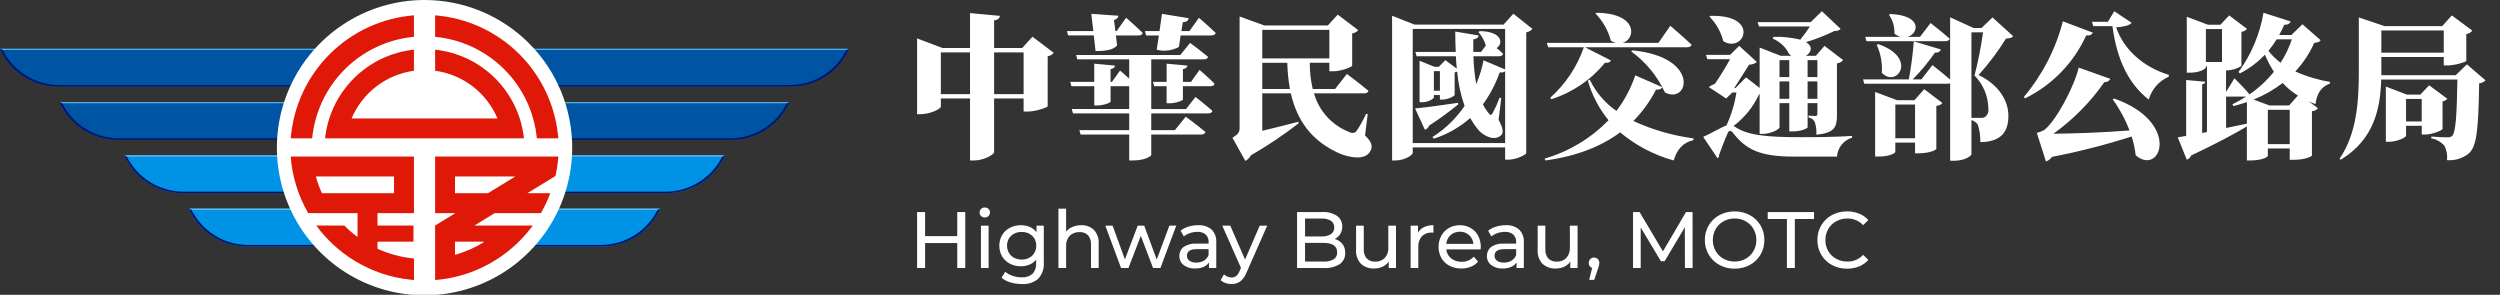 <svg width="441" height="52" viewBox="0 0 441 52" fill="none" xmlns="http://www.w3.org/2000/svg">
<rect x="0" y="0" width="441" height="52" fill="#333333" stroke="none"/>
<g clip-path="url(#clip0_1_458)">
<path d="M91.382 36.8H116.473C115.599 38.782 114.167 40.467 112.353 41.651C110.538 42.834 108.418 43.464 106.252 43.464H91.382V36.8Z" fill="#0092E5"/>
<path d="M116.095 36.8H116.472C115.598 38.782 114.166 40.467 112.352 41.651C110.537 42.834 108.417 43.464 106.251 43.464H91.382V43.207H105.997C108.115 43.207 110.189 42.605 111.978 41.471C113.766 40.336 115.195 38.716 116.097 36.8" fill="#00176F"/>
<path d="M91.382 36.8H116.473C116.308 36.861 116.148 36.933 115.992 37.014H91.382V36.8Z" fill="#79C3EE"/>
<path d="M149.776 8.6C148.902 10.582 147.471 12.267 145.657 13.45C143.842 14.633 141.723 15.262 139.557 15.262H91.383V8.6H149.776Z" fill="#0054A4"/>
<path d="M149.776 8.6C148.902 10.582 147.471 12.267 145.657 13.45C143.842 14.633 141.723 15.262 139.557 15.262H91.383V15.004H139.3C141.417 15.005 143.491 14.404 145.279 13.27C147.068 12.137 148.497 10.519 149.4 8.604L149.776 8.6Z" fill="#00176F"/>
<path d="M149.776 8.6C149.62 8.68 149.46 8.751 149.296 8.811H91.383V8.6H149.776Z" fill="#53B7EB"/>
<path d="M139.27 17.999C138.398 19.981 136.967 21.667 135.153 22.85C133.339 24.033 131.22 24.663 129.054 24.662H91.382V17.999H139.27Z" fill="#0054A4"/>
<path d="M139.27 17.999C138.398 19.981 136.967 21.667 135.153 22.85C133.339 24.033 131.22 24.663 129.054 24.662H91.382V24.406H128.797C130.915 24.406 132.989 23.804 134.777 22.669C136.566 21.535 137.995 19.915 138.897 17.999H139.27Z" fill="#00176F"/>
<path d="M139.27 17.999C139.116 18.081 138.955 18.153 138.791 18.213H91.382V17.999H139.27Z" fill="#53B7EB"/>
<path d="M127.886 27.399C127.012 29.381 125.581 31.067 123.767 32.25C121.952 33.433 119.832 34.063 117.666 34.063H91.382V27.399H127.886Z" fill="#0092E5"/>
<path d="M127.886 27.399C127.012 29.381 125.581 31.067 123.767 32.25C121.952 33.433 119.832 34.063 117.666 34.063H91.382V33.807H117.409C119.527 33.807 121.601 33.205 123.39 32.07C125.178 30.935 126.607 29.315 127.509 27.399H127.886Z" fill="#00176F"/>
<path d="M127.886 27.399C127.73 27.483 127.569 27.555 127.403 27.615H91.382V27.399H127.886Z" fill="#79C3EE"/>
<path d="M58.394 36.8H33.305C34.179 38.782 35.61 40.467 37.425 41.65C39.239 42.833 41.358 43.463 43.524 43.464H58.395L58.394 36.8Z" fill="#0092E5"/>
<path d="M33.682 36.8H33.304C34.178 38.782 35.609 40.467 37.424 41.65C39.238 42.833 41.357 43.463 43.523 43.464H58.394V43.207H43.778C41.66 43.208 39.586 42.606 37.797 41.471C36.008 40.337 34.58 38.717 33.678 36.8" fill="#00176F"/>
<path d="M58.394 36.8H33.305C33.469 36.862 33.629 36.933 33.785 37.014H58.395L58.394 36.8Z" fill="#79C3EE"/>
<path d="M0 8.6C0.874 10.582 2.306 12.267 4.12 13.45C5.935 14.632 8.054 15.262 10.22 15.262H58.394V8.6H0Z" fill="#0054A4"/>
<path d="M0 8.6C0.874 10.582 2.306 12.267 4.12 13.45C5.935 14.632 8.054 15.262 10.22 15.262H58.394V15.004H10.478C8.361 15.005 6.287 14.403 4.499 13.27C2.711 12.137 1.281 10.519 0.378 8.604L0 8.6Z" fill="#00176F"/>
<path d="M0 8.6C0.156 8.679 0.317 8.75 0.481 8.811H58.394V8.6H0Z" fill="#53B7EB"/>
<path d="M10.504 17.999C11.377 19.981 12.807 21.666 14.621 22.85C16.435 24.033 18.554 24.662 20.72 24.662H58.395V17.999H10.504Z" fill="#0054A4"/>
<path d="M10.504 17.999C11.377 19.981 12.807 21.666 14.621 22.85C16.435 24.033 18.554 24.662 20.72 24.662H58.395V24.406H20.977C18.859 24.406 16.785 23.804 14.996 22.669C13.208 21.535 11.779 19.915 10.877 17.999H10.504Z" fill="#00176F"/>
<path d="M10.504 17.999C10.659 18.081 10.82 18.152 10.984 18.213H58.394V17.999H10.504Z" fill="#53B7EB"/>
<path d="M21.891 27.399C22.765 29.381 24.196 31.066 26.011 32.249C27.825 33.432 29.944 34.062 32.11 34.063H58.391V27.399H21.891Z" fill="#0092E5"/>
<path d="M21.891 27.399C22.765 29.381 24.196 31.066 26.011 32.249C27.825 33.432 29.944 34.062 32.11 34.063H58.391V33.807H32.368C30.25 33.807 28.176 33.204 26.387 32.07C24.599 30.935 23.17 29.315 22.268 27.399H21.891Z" fill="#00176F"/>
<path d="M21.891 27.399C22.046 27.483 22.207 27.555 22.372 27.615H58.391V27.399H21.891Z" fill="#79C3EE"/>
<path d="M100.936 26.048C100.936 31.2 99.408 36.236 96.546 40.519C93.683 44.802 89.615 48.14 84.856 50.112C80.096 52.083 74.859 52.599 69.806 51.593C64.754 50.588 60.113 48.107 56.47 44.464C52.828 40.821 50.347 36.18 49.342 31.128C48.337 26.075 48.853 20.838 50.825 16.078C52.797 11.319 56.135 7.251 60.419 4.389C64.702 1.527 69.738 -0 74.89 1.92059e-08C78.311 -0 81.698 0.674 84.858 1.983C88.018 3.292 90.89 5.21 93.308 7.629C95.727 10.048 97.645 12.919 98.954 16.08C100.263 19.24 100.936 22.627 100.936 26.048Z" fill="white"/>
<path d="M94.701 24.406H98.49C98.036 18.796 95.6 13.531 91.617 9.555C87.634 5.579 82.365 3.151 76.755 2.706V6.494C81.362 6.929 85.674 8.955 88.949 12.224C92.225 15.493 94.259 19.802 94.702 24.408M87.755 20.895H62.02C62.965 18.658 64.476 16.705 66.405 15.23C68.334 13.755 70.614 12.808 73.02 12.482V8.761C69.014 9.188 65.274 10.972 62.422 13.818C59.57 16.664 57.777 20.4 57.342 24.405H92.43C91.995 20.4 90.203 16.664 87.351 13.818C84.499 10.973 80.76 9.188 76.754 8.761V12.479C79.16 12.805 81.441 13.752 83.37 15.227C85.298 16.702 86.81 18.655 87.754 20.892M98.496 27.613H76.754V37.595H80.327L76.753 39.78V49.389C76.853 49.382 76.953 49.374 77.053 49.363H77.109L77.391 49.336C77.413 49.336 77.431 49.329 77.452 49.327C77.544 49.319 77.637 49.307 77.731 49.294H77.743L78.03 49.257L78.096 49.247C78.188 49.237 78.277 49.224 78.369 49.209L78.441 49.2C78.521 49.187 78.605 49.175 78.686 49.159C78.707 49.158 78.727 49.155 78.747 49.15L78.993 49.109L79.078 49.094L79.33 49.048C79.36 49.048 79.392 49.034 79.422 49.031C79.49 49.016 79.556 49.003 79.622 48.99C79.661 48.981 79.7 48.975 79.739 48.965C79.805 48.952 79.87 48.936 79.939 48.924C79.974 48.914 80.01 48.906 80.046 48.9C80.122 48.88 80.198 48.865 80.272 48.849C80.313 48.837 80.349 48.829 80.391 48.819C80.433 48.809 80.491 48.796 80.544 48.781C80.597 48.766 80.662 48.752 80.72 48.739C80.778 48.726 80.82 48.713 80.87 48.7C80.92 48.687 80.957 48.678 80.999 48.665C81.07 48.646 81.137 48.63 81.199 48.612L81.339 48.573C81.377 48.561 81.416 48.55 81.456 48.539L81.676 48.474C81.712 48.461 81.749 48.452 81.786 48.44L81.934 48.396L82.059 48.355C82.131 48.333 82.199 48.309 82.27 48.287C82.303 48.277 82.333 48.264 82.37 48.255C82.448 48.228 82.528 48.202 82.607 48.173C82.638 48.161 82.667 48.151 82.699 48.142L82.849 48.09H82.855C87.311 46.493 91.188 43.6 93.987 39.783H83.682L87.256 37.598H95.413C96.06 36.474 96.615 35.298 97.07 34.083H93.013L97.979 31.049C98.235 29.919 98.408 28.771 98.496 27.616M85.307 42.629V42.747C83.892 43.616 82.374 44.306 80.788 44.799L80.62 44.851C80.593 44.857 80.569 44.866 80.542 44.873C80.49 44.888 80.435 44.904 80.386 44.92C80.359 44.928 80.332 44.936 80.306 44.941C80.293 44.947 80.278 44.951 80.264 44.954V42.629H85.307ZM86.074 34.082H80.264V31.129H90.908L86.074 34.082ZM73.02 27.614H51.281C51.548 31.13 52.601 34.542 54.364 37.596H63.07V41.805C62.239 41.191 61.457 40.515 60.73 39.781H55.787C57.606 42.269 59.895 44.375 62.525 45.981L62.559 46.003L62.685 46.081C65.634 47.858 68.937 48.966 72.361 49.33L72.415 49.336L72.527 49.345C72.692 49.362 72.857 49.378 73.027 49.391V45.603C72.969 45.596 72.913 45.59 72.858 45.586C72.83 45.586 72.8 45.579 72.772 45.574C70.633 45.344 68.546 44.77 66.59 43.874V42.629H72.937V39.781H66.59V37.596H73.02V27.614ZM69.507 34.081H56.793C56.353 33.128 55.991 32.141 55.71 31.129H69.51L69.507 34.081ZM73.02 6.492V2.704C67.409 3.148 62.14 5.576 58.157 9.553C54.174 13.529 51.737 18.794 51.284 24.404H55.069C55.514 19.798 57.549 15.49 60.825 12.221C64.1 8.952 68.413 6.927 73.02 6.492Z" fill="#DF1808"/>
<path d="M170.27 37.403V47.28H168.859V42.881H163.187V47.28H161.776V37.403H163.187V41.65H168.859V37.403H170.27ZM173.036 39.802H174.391V47.28H173.036V39.802ZM173.713 38.362C173.592 38.366 173.472 38.346 173.359 38.302C173.247 38.258 173.144 38.193 173.057 38.108C172.972 38.029 172.906 37.933 172.861 37.826C172.816 37.719 172.794 37.604 172.796 37.488C172.794 37.371 172.817 37.255 172.861 37.147C172.906 37.038 172.973 36.941 173.057 36.859C173.143 36.773 173.245 36.706 173.358 36.661C173.471 36.616 173.592 36.595 173.713 36.599C173.834 36.595 173.954 36.615 174.066 36.658C174.179 36.7 174.282 36.765 174.369 36.848C174.454 36.926 174.521 37.021 174.566 37.127C174.611 37.233 174.633 37.347 174.631 37.462C174.633 37.581 174.611 37.7 174.566 37.81C174.521 37.92 174.454 38.02 174.369 38.103C174.283 38.189 174.181 38.256 174.068 38.301C173.955 38.345 173.835 38.366 173.713 38.362ZM184.127 39.802V46.264C184.17 46.788 184.107 47.316 183.939 47.815C183.772 48.313 183.504 48.773 183.153 49.164C182.345 49.845 181.302 50.182 180.248 50.102C179.565 50.106 178.885 50.008 178.23 49.813C177.658 49.657 177.128 49.375 176.678 48.988L177.326 47.944C177.706 48.263 178.144 48.505 178.617 48.657C179.128 48.831 179.665 48.919 180.205 48.919C180.908 48.977 181.606 48.754 182.145 48.298C182.371 48.041 182.543 47.741 182.651 47.416C182.759 47.091 182.8 46.748 182.773 46.407V45.814C182.458 46.196 182.053 46.494 181.594 46.682C181.113 46.877 180.598 46.976 180.078 46.971C179.404 46.98 178.738 46.822 178.14 46.511C177.575 46.218 177.103 45.773 176.778 45.227C176.443 44.656 176.272 44.004 176.284 43.343C176.272 42.681 176.443 42.029 176.778 41.459C177.102 40.913 177.575 40.471 178.14 40.183C178.739 39.876 179.404 39.719 180.077 39.727C180.618 39.722 181.155 39.827 181.654 40.038C182.125 40.234 182.536 40.55 182.846 40.955V39.802H184.127ZM180.232 45.786C180.691 45.793 181.144 45.687 181.551 45.476C181.931 45.277 182.247 44.976 182.464 44.608C182.688 44.225 182.803 43.788 182.796 43.345C182.809 43.018 182.751 42.691 182.627 42.388C182.503 42.085 182.315 41.812 182.077 41.588C181.572 41.132 180.908 40.891 180.228 40.917C179.544 40.889 178.875 41.13 178.366 41.588C178.127 41.812 177.939 42.085 177.815 42.388C177.691 42.691 177.633 43.018 177.646 43.345C177.639 43.788 177.754 44.225 177.978 44.608C178.195 44.976 178.512 45.277 178.891 45.476C179.305 45.689 179.766 45.796 180.232 45.786ZM190.702 39.727C191.116 39.706 191.529 39.768 191.919 39.91C192.308 40.052 192.664 40.27 192.967 40.553C193.264 40.878 193.491 41.261 193.636 41.677C193.78 42.093 193.838 42.534 193.806 42.973V47.28H192.452V43.13C192.496 42.538 192.309 41.951 191.93 41.493C191.733 41.302 191.498 41.155 191.241 41.06C190.984 40.965 190.709 40.925 190.436 40.943C190.118 40.926 189.8 40.974 189.502 41.084C189.203 41.195 188.93 41.365 188.7 41.585C188.477 41.834 188.306 42.125 188.197 42.441C188.088 42.758 188.043 43.093 188.065 43.426V47.28H186.709V36.81H188.064V40.86C188.357 40.495 188.738 40.209 189.171 40.03C189.655 39.825 190.176 39.721 190.702 39.727ZM207.493 39.798L204.7 47.28H203.401L201.243 41.608L199.056 47.28H197.757L194.978 39.802H196.262L198.435 45.756L200.692 39.802H201.835L204.051 45.786L206.277 39.802L207.493 39.798ZM211.346 39.727C212.206 39.669 213.056 39.941 213.723 40.489C214.013 40.788 214.237 41.145 214.38 41.536C214.522 41.928 214.58 42.345 214.549 42.761V47.28H213.265V46.292C213.029 46.649 212.693 46.927 212.298 47.09C211.826 47.283 211.319 47.376 210.809 47.363C210.089 47.4 209.378 47.185 208.798 46.757C208.556 46.569 208.361 46.327 208.23 46.05C208.098 45.773 208.034 45.468 208.043 45.162C208.033 44.86 208.094 44.559 208.22 44.284C208.345 44.009 208.533 43.767 208.768 43.576C209.439 43.121 210.245 42.909 211.053 42.977H213.198V42.709C213.214 42.462 213.177 42.214 213.09 41.983C213.002 41.752 212.866 41.542 212.69 41.368C212.269 41.03 211.735 40.864 211.196 40.902C210.754 40.903 210.315 40.977 209.898 41.121C209.508 41.249 209.144 41.448 208.826 41.708L208.261 40.691C208.67 40.367 209.138 40.125 209.638 39.976C210.192 39.808 210.767 39.724 211.346 39.727ZM211.035 46.317C211.505 46.329 211.97 46.209 212.376 45.971C212.749 45.744 213.037 45.399 213.194 44.991V43.95H211.106C209.958 43.95 209.384 44.336 209.384 45.107C209.378 45.28 209.415 45.452 209.491 45.607C209.567 45.762 209.681 45.896 209.822 45.996C210.181 46.232 210.606 46.346 211.035 46.321V46.317ZM223.537 39.802L219.911 48.027C219.688 48.654 219.3 49.21 218.788 49.636C218.337 49.953 217.795 50.117 217.244 50.102C216.881 50.102 216.521 50.043 216.178 49.925C215.858 49.822 215.566 49.646 215.325 49.411L215.906 48.395C216.082 48.571 216.291 48.709 216.521 48.804C216.751 48.898 216.997 48.946 217.246 48.945C217.543 48.956 217.834 48.864 218.071 48.685C218.341 48.439 218.547 48.132 218.67 47.788L218.91 47.266L215.607 39.802H217.018L219.628 45.786L222.214 39.802H223.537ZM235.446 42.158C235.98 42.292 236.455 42.597 236.801 43.026C237.142 43.482 237.316 44.043 237.294 44.612C237.312 44.997 237.233 45.38 237.063 45.725C236.894 46.071 236.639 46.368 236.324 46.589C235.48 47.102 234.499 47.344 233.513 47.28H228.8V37.403H233.231C234.153 37.346 235.069 37.583 235.849 38.08C236.146 38.292 236.387 38.574 236.548 38.902C236.709 39.229 236.786 39.592 236.772 39.957C236.785 40.429 236.659 40.895 236.412 41.297C236.177 41.669 235.842 41.968 235.446 42.158ZM230.211 38.546V41.707H233.104C233.689 41.742 234.271 41.602 234.775 41.304C234.966 41.175 235.12 40.998 235.223 40.792C235.326 40.586 235.373 40.356 235.361 40.126C235.373 39.896 235.326 39.666 235.223 39.46C235.12 39.254 234.966 39.077 234.775 38.948C234.271 38.65 233.688 38.51 233.104 38.546H230.211ZM233.456 46.137C234.084 46.178 234.71 46.041 235.263 45.742C235.465 45.607 235.628 45.42 235.734 45.202C235.841 44.983 235.887 44.74 235.869 44.497C235.869 43.397 235.065 42.846 233.456 42.846H230.211V46.134L233.456 46.137ZM246.254 39.802V47.28H244.97V46.151C244.695 46.539 244.323 46.848 243.891 47.048C243.434 47.261 242.935 47.369 242.431 47.363C241.567 47.411 240.719 47.114 240.074 46.537C239.77 46.213 239.537 45.829 239.389 45.41C239.241 44.991 239.181 44.546 239.213 44.103V39.802H240.568V43.952C240.525 44.546 240.712 45.135 241.09 45.595C241.286 45.788 241.52 45.938 241.778 46.033C242.035 46.129 242.31 46.17 242.584 46.152C242.896 46.169 243.208 46.119 243.5 46.007C243.791 45.895 244.056 45.724 244.277 45.503C244.718 44.997 244.941 44.338 244.898 43.669V39.802H246.254ZM250.135 41.055C250.369 40.623 250.735 40.277 251.179 40.067C251.705 39.827 252.28 39.711 252.858 39.727V41.039C252.755 41.029 252.651 41.024 252.548 41.025C252.23 41.008 251.912 41.057 251.614 41.17C251.317 41.283 251.046 41.457 250.82 41.681C250.372 42.197 250.147 42.869 250.191 43.551V47.28H248.837V39.802H250.135V41.055ZM261.211 43.581C261.209 43.718 261.2 43.854 261.183 43.99H255.116C255.148 44.299 255.242 44.598 255.391 44.871C255.54 45.144 255.741 45.384 255.984 45.578C256.508 45.988 257.16 46.2 257.825 46.178C258.229 46.194 258.631 46.121 259.004 45.965C259.377 45.809 259.711 45.574 259.983 45.275L260.73 46.15C260.388 46.548 259.955 46.857 259.468 47.053C258.932 47.266 258.359 47.371 257.783 47.363C257.052 47.377 256.33 47.21 255.68 46.876C255.086 46.568 254.593 46.096 254.262 45.515C253.924 44.912 253.752 44.23 253.764 43.539C253.754 42.854 253.922 42.179 254.251 41.578C254.562 41.008 255.026 40.536 255.591 40.216C256.178 39.886 256.842 39.718 257.514 39.727C258.183 39.716 258.842 39.884 259.424 40.214C259.98 40.536 260.435 41.008 260.736 41.576C261.061 42.195 261.224 42.885 261.211 43.583V43.581ZM257.514 40.874C256.915 40.857 256.332 41.07 255.885 41.47C255.444 41.873 255.17 42.427 255.117 43.022H259.914C259.859 42.427 259.585 41.874 259.145 41.47C258.699 41.068 258.114 40.855 257.514 40.874ZM265.6 39.727C266.46 39.669 267.311 39.941 267.977 40.489C268.268 40.788 268.492 41.145 268.634 41.536C268.776 41.928 268.834 42.345 268.803 42.761V47.28H267.519V46.292C267.283 46.649 266.946 46.927 266.552 47.09C266.08 47.283 265.573 47.376 265.064 47.363C264.343 47.401 263.631 47.187 263.051 46.758C262.808 46.571 262.613 46.328 262.482 46.051C262.351 45.774 262.287 45.47 262.295 45.164C262.285 44.862 262.345 44.561 262.47 44.286C262.594 44.011 262.781 43.768 263.015 43.577C263.686 43.121 264.493 42.91 265.301 42.977H267.45V42.709C267.466 42.462 267.429 42.215 267.341 41.984C267.254 41.753 267.118 41.543 266.942 41.369C266.52 41.031 265.987 40.864 265.448 40.903C265.006 40.903 264.567 40.977 264.15 41.122C263.759 41.25 263.396 41.449 263.077 41.708L262.513 40.692C262.924 40.368 263.393 40.127 263.896 39.979C264.448 39.811 265.022 39.726 265.6 39.727ZM265.292 46.321C265.762 46.333 266.227 46.214 266.632 45.975C267.006 45.748 267.294 45.403 267.451 44.995V43.95H265.362C264.215 43.95 263.641 44.336 263.641 45.107C263.635 45.28 263.671 45.452 263.748 45.607C263.824 45.762 263.938 45.896 264.078 45.996C264.437 46.232 264.863 46.346 265.292 46.321ZM278.285 39.802V47.28H277.001V46.151C276.726 46.539 276.354 46.848 275.922 47.048C275.465 47.262 274.966 47.37 274.461 47.365C273.597 47.413 272.749 47.116 272.105 46.539C271.801 46.215 271.568 45.831 271.419 45.412C271.271 44.993 271.212 44.548 271.244 44.105V39.802H272.596V43.952C272.553 44.546 272.74 45.135 273.118 45.595C273.314 45.788 273.548 45.938 273.805 46.033C274.063 46.129 274.338 46.17 274.612 46.152C274.924 46.169 275.236 46.119 275.528 46.007C275.819 45.895 276.084 45.724 276.305 45.503C276.746 44.997 276.969 44.338 276.926 43.669V39.802H278.285ZM281.206 45.432C281.328 45.429 281.45 45.452 281.563 45.499C281.676 45.547 281.778 45.618 281.861 45.707C281.948 45.799 282.015 45.906 282.06 46.024C282.105 46.141 282.126 46.266 282.122 46.392C282.123 46.53 282.106 46.667 282.073 46.801C282.04 46.933 281.976 47.135 281.882 47.408L281.218 49.369H280.329L280.851 47.267C280.677 47.204 280.526 47.088 280.421 46.935C280.311 46.776 280.253 46.586 280.255 46.392C280.251 46.265 280.272 46.138 280.318 46.019C280.364 45.9 280.434 45.792 280.523 45.701C280.613 45.611 280.719 45.541 280.837 45.495C280.954 45.449 281.08 45.427 281.206 45.432ZM297.221 47.28L297.207 40.084L293.638 46.081H292.989L289.42 40.126V47.28H288.065V37.403H289.222L293.342 44.345L297.409 37.403H298.566L298.576 47.28H297.221ZM305.998 47.393C305.059 47.406 304.133 47.181 303.307 46.737C302.524 46.316 301.873 45.689 301.422 44.923C300.962 44.141 300.724 43.249 300.734 42.342C300.722 41.435 300.959 40.542 301.418 39.759C301.869 38.994 302.52 38.367 303.302 37.947C304.13 37.502 305.058 37.277 305.998 37.291C306.932 37.278 307.855 37.504 308.678 37.947C309.458 38.365 310.107 38.99 310.555 39.753C311.012 40.538 311.246 41.433 311.232 42.342C311.246 43.25 311.012 44.145 310.555 44.931C310.107 45.694 309.458 46.319 308.678 46.737C307.855 47.181 306.932 47.406 305.998 47.393ZM305.998 46.137C306.682 46.147 307.356 45.975 307.952 45.639C308.523 45.317 308.996 44.847 309.321 44.277C309.657 43.686 309.829 43.016 309.819 42.337C309.829 41.657 309.657 40.987 309.321 40.396C308.996 39.829 308.524 39.36 307.955 39.04C307.358 38.704 306.684 38.533 306 38.542C305.312 38.534 304.634 38.706 304.032 39.04C303.453 39.357 302.972 39.828 302.643 40.401C302.306 40.992 302.135 41.662 302.145 42.342C302.135 43.021 302.306 43.691 302.643 44.282C302.97 44.854 303.448 45.326 304.025 45.644C304.629 45.977 305.308 46.147 305.998 46.137ZM315.211 38.631H311.824V37.403H319.994V38.631H316.608V47.28H315.211V38.631ZM325.808 47.393C324.876 47.407 323.955 47.18 323.135 46.737C322.358 46.317 321.711 45.692 321.265 44.93C320.808 44.145 320.574 43.249 320.588 42.341C320.574 41.432 320.808 40.537 321.265 39.752C321.713 38.989 322.362 38.364 323.142 37.946C323.965 37.503 324.888 37.277 325.823 37.29C326.546 37.281 327.265 37.413 327.939 37.678C328.567 37.928 329.127 38.322 329.576 38.827L328.659 39.716C328.304 39.336 327.873 39.035 327.394 38.833C326.915 38.631 326.399 38.533 325.879 38.545C325.183 38.536 324.497 38.708 323.887 39.043C323.307 39.36 322.826 39.832 322.497 40.405C322.161 40.996 321.989 41.666 321.999 42.346C321.989 43.026 322.161 43.696 322.497 44.286C322.828 44.859 323.31 45.328 323.891 45.643C324.501 45.979 325.187 46.15 325.883 46.141C326.404 46.151 326.921 46.051 327.4 45.847C327.879 45.642 328.309 45.339 328.663 44.956L329.58 45.845C329.129 46.353 328.566 46.749 327.937 47.002C327.26 47.271 326.537 47.403 325.808 47.393Z" fill="white"/>
<path d="M175.362 16.606V9.238H180.566V16.606H175.362ZM165.967 16.606V9.238H171.113V16.606H165.967ZM182.127 6.471L180.319 8.471H175.362V3.595C176.129 3.486 176.32 3.18 176.375 2.801L171.116 2.308V8.471H166.268L161.776 6.775V20.139H162.379C164.105 20.139 165.968 19.207 165.968 18.796V17.372H171.114V28.302H171.908C173.524 28.302 175.359 27.261 175.359 26.85V17.373H180.563V19.674H181.304C182.673 19.674 184.782 18.962 184.81 18.742V9.923C185.229 9.863 185.61 9.648 185.878 9.32L182.127 6.471ZM193.249 8.991C195.057 9.046 196.509 8.742 197.057 8.005L196.838 6.252H200.837C201.22 6.252 201.521 6.115 201.576 5.814C200.508 4.746 198.645 3.13 198.645 3.13L196.975 5.485H196.755L196.506 3.541C197.054 3.375 197.273 3.075 197.273 2.774L192.507 2.442L192.864 5.482H188.207L188.426 6.249H192.946L193.249 8.991ZM209.217 19.235H203.081V10.47H212.339C212.723 10.47 213.024 10.334 213.106 10.032C211.901 9.019 209.929 7.567 209.929 7.567L208.203 9.704H189.824L190.043 10.47H199.192V13.867C198.397 13.127 197.576 12.443 197.576 12.443L196.151 14.442H195.902V12.196C196.477 12.086 196.642 11.864 196.697 11.566L193.026 11.234V14.439H188.783L189.002 15.206H193.029V18.602H193.549C194.617 18.602 195.905 18.137 195.905 17.917V15.206H199.192V19.232H189.057L189.276 19.999H199.192V22.961H190.399L190.618 23.727H199.192V28.302H199.904C201.931 28.302 203.081 27.562 203.081 27.343V23.727H211.849C212.259 23.727 212.561 23.591 212.643 23.289C211.328 22.166 209.164 20.578 209.164 20.578L207.244 22.961H203.081V20.002H213.106C213.521 20.002 213.791 19.866 213.873 19.564C212.75 18.551 210.885 17.099 210.885 17.099L209.217 19.235ZM210.093 14.442H208.669V12.196C209.244 12.086 209.408 11.864 209.463 11.566L205.793 11.234V14.439H203.382L203.601 15.206H205.789V18.219H206.31C207.378 18.219 208.665 17.753 208.665 17.561V15.206H213.541C213.897 15.206 214.198 15.069 214.253 14.768C213.294 13.781 211.597 12.33 211.597 12.33L210.093 14.442ZM209.819 5.485H208.395L208.644 3.924C209.411 3.869 209.63 3.568 209.685 3.212L204.973 2.445L204.535 5.485H201.962L202.181 6.252H204.427L204.044 8.772C205.364 9.115 206.766 8.938 207.961 8.279L208.262 6.252H213.685C214.069 6.252 214.37 6.115 214.452 5.814C213.357 4.746 211.494 3.13 211.494 3.13L209.819 5.485ZM222.665 15.702V11.073H227.075C227.116 12.625 227.272 14.173 227.541 15.702H222.665ZM222.665 5.266H234.498V10.306H222.665V5.266ZM241.264 20.139L240.99 20.055C240.515 21.103 239.957 22.111 239.322 23.07C239.194 23.253 239.003 23.383 238.786 23.433C238.568 23.484 238.34 23.452 238.144 23.344C236.619 22.778 235.249 21.861 234.145 20.666C233.041 19.472 232.234 18.034 231.79 16.469H240.606C241.017 16.469 241.318 16.332 241.4 16.031C239.976 14.826 237.593 13.043 237.593 13.043L235.512 15.699H231.567C231.208 14.182 231.033 12.628 231.047 11.07H234.498V12.576H235.21C236.552 12.576 238.497 11.809 238.524 11.59V5.893C238.94 5.841 239.321 5.636 239.593 5.318L235.977 2.579L234.224 4.496H223.049L218.666 2.907V22.496C218.666 23.29 218.5 23.619 217.406 24.304L219.68 28.385C220.098 28.16 220.441 27.817 220.666 27.399C223.593 25.709 226.402 23.823 229.075 21.755L229.02 21.481C226.801 22.056 224.583 22.631 222.665 23.069V16.468H227.702C228.746 21.016 231.184 24.878 236.47 27.151C238.305 27.836 240.771 28.274 241.699 26.713C242.247 25.782 241.918 24.988 240.795 23.891L241.264 20.139ZM257.205 18.139C254.11 18.605 250.96 19.015 249.618 19.125L251.343 22.878C251.516 22.831 251.675 22.741 251.804 22.616C251.934 22.492 252.029 22.337 252.083 22.165C253.865 21.01 255.583 19.757 257.229 18.413L257.205 18.139ZM254 16.003H252.934V12.552H254.003L254 16.003ZM249.207 25.234V5.102H265.504V12.253L261.697 10.637C261.412 12.084 260.981 13.497 260.41 14.855C260.114 13.228 259.949 11.579 259.917 9.925H264.409C264.792 9.925 265.066 9.788 265.148 9.487C264.783 9.129 264.399 8.791 263.998 8.473C265.176 7.761 265.121 5.568 261.04 5.485L260.791 5.651C261.394 6.343 261.842 7.155 262.105 8.034L261.256 9.157H259.887V6.939C260.517 6.884 260.791 6.583 260.845 6.254L256.709 5.569C256.709 6.802 256.737 7.976 256.792 9.157H249.671L249.89 9.924H256.82C256.847 10.664 256.903 11.403 256.986 12.116L254.959 10.609L253.808 11.787H253.042L250.412 10.719V18.03H250.768C251.56 18.056 252.333 17.783 252.932 17.263V16.77H254V17.566H254.438C255.342 17.566 256.602 16.963 256.602 16.744V12.772C256.753 12.743 256.9 12.697 257.041 12.635C257.223 14.7 257.665 16.734 258.355 18.689C256.864 20.887 254.934 22.752 252.685 24.167L252.934 24.468C255.294 23.697 257.474 22.458 259.344 20.825C259.78 21.59 260.284 22.314 260.85 22.989C261.699 23.948 263.644 24.988 264.822 23.838C265.26 23.372 265.123 22.578 264.356 21.126L264.822 17.292L264.548 17.209C264.189 18.157 263.767 19.08 263.286 19.973C263.066 20.356 262.93 20.383 262.656 20.027C262.231 19.537 261.872 18.994 261.587 18.411C262.844 16.684 263.84 14.783 264.546 12.767C264.71 12.802 264.88 12.803 265.045 12.77C265.21 12.737 265.366 12.671 265.504 12.575V25.234H249.207ZM266.956 2.418L265.23 4.335H249.508L245.564 2.774V28.302H246.166C247.728 28.302 249.207 27.398 249.207 26.932V26.001H265.504V28.165H266.079C267.476 28.165 269.175 27.288 269.229 27.014V5.705C269.651 5.629 270.036 5.417 270.325 5.102L266.956 2.418ZM273.091 8.334H279.391C278.209 11.756 276.172 14.819 273.475 17.233L273.641 17.507C277.359 16.33 280.653 14.093 283.118 11.071C283.775 11.125 284.049 10.934 284.159 10.66L279.585 8.332H297.606C298.017 8.332 298.318 8.195 298.4 7.893C297.031 6.579 294.648 4.552 294.648 4.552L292.539 7.565H286.239C288.595 6.88 288.951 2.335 281.637 2.252L281.446 2.389C282.748 3.726 283.682 5.378 284.157 7.183C284.43 7.351 284.725 7.48 285.034 7.566H272.872L273.091 8.334ZM287.745 9.074C290.315 10.934 292.362 13.424 293.689 16.305C297.907 18.523 300.016 10.032 287.937 8.882L287.745 9.074ZM288.458 13.292C287.699 15.549 286.578 17.667 285.139 19.564C283.108 18.168 281.482 16.259 280.428 14.031L280.096 14.25C280.832 16.79 282.071 19.156 283.739 21.208C280.637 24.402 276.758 26.734 272.481 27.973L272.618 28.305C278.262 27.538 282.561 25.758 285.793 23.347C288.552 25.657 291.775 27.348 295.243 28.305C295.791 26.388 296.914 25.1 298.694 24.744L298.749 24.412C295.073 23.929 291.491 22.894 288.125 21.341C289.737 19.716 291.086 17.849 292.124 15.808C292.781 15.863 293.082 15.671 293.219 15.37L288.458 13.292ZM301.55 2.938C302.736 4.136 303.578 5.631 303.988 7.266C307.686 9.512 310.562 2.527 301.715 2.801L301.55 2.938ZM315.629 10.607V13.595H313.903V10.607H315.629ZM320.587 10.607V13.595H318.861V10.607H320.587ZM318.861 17.428V14.357H320.587V17.428H318.861ZM313.903 17.428V14.357H315.629V17.428H313.903ZM305.796 22.221C307.747 20.756 309.301 18.826 310.315 16.606H310.398V23.618H310.919C312.425 23.618 313.907 22.796 313.907 22.44V18.195H315.632V23.18H316.208C317.878 23.18 318.837 22.605 318.864 22.468V18.195H320.589V20.03C320.589 20.304 320.534 20.468 320.206 20.468C319.85 20.468 319.028 20.385 319.028 20.385V20.741C319.288 20.773 319.533 20.878 319.736 21.042C319.94 21.207 320.093 21.425 320.178 21.672C320.375 22.348 320.449 23.053 320.398 23.754C323.63 23.48 324.04 22.385 324.04 20.303V11.183C324.463 11.129 324.852 10.925 325.136 10.607L321.849 8.088L320.315 9.841H318.562C319.494 9.293 319.904 8.197 318.562 7.433C320.295 6.921 321.981 6.261 323.602 5.461C323.8 5.482 323.999 5.462 324.188 5.4C324.377 5.339 324.551 5.238 324.698 5.105L321.384 1.983L319.411 3.9H310.04L310.289 4.667H319.273C318.78 5.407 318.15 6.283 317.575 6.991C316.024 6.614 314.431 6.449 312.836 6.498L312.726 6.83C313.971 7.333 314.986 8.279 315.575 9.486C315.7 9.619 315.839 9.739 315.99 9.842H314.1L310.402 8.39V15.512L307.995 13.649L306.133 15.539H305.914C306.735 14.279 307.831 12.526 308.543 11.403C309.039 11.408 309.522 11.244 309.913 10.938L306.79 8.089L305.202 9.678H300.929L301.178 10.445H305.177C304.492 11.732 303.369 13.54 302.521 14.773C302.136 14.925 301.769 15.117 301.425 15.348L304.496 17.375L305.592 16.306H306.304C305.996 18.316 305.406 20.272 304.551 22.116C303.647 22.448 301.784 23.568 300.442 24.143L302.962 27.896C303.064 27.851 303.148 27.771 303.198 27.671C303.248 27.571 303.261 27.457 303.236 27.348C303.784 25.842 304.332 24.417 304.743 23.541C304.992 22.966 305.318 22.911 305.729 23.486C308.002 26.335 310.33 27.622 316.436 27.622H324.05C324.099 26.86 324.379 26.132 324.854 25.534C325.329 24.937 325.975 24.499 326.706 24.28V23.979C323.557 24.171 320.954 24.198 317.805 24.198C311.505 24.226 308.108 23.815 306.054 22.363L305.796 22.221ZM329.242 7.266H343.157C343.541 7.266 343.87 7.129 343.924 6.828C342.664 5.705 340.555 4.061 340.555 4.061L338.693 6.499H336.502C338.474 5.924 339.158 2.692 333.406 2.472L333.215 2.609C333.892 3.578 334.229 4.743 334.173 5.924C334.485 6.188 334.849 6.384 335.242 6.499H329.024L329.242 7.266ZM331.05 7.896C331.76 9.447 332.071 11.151 331.954 12.854C334.638 15.592 338.363 10.197 331.324 7.786L331.05 7.896ZM334.337 24.385V18.441H337.815V24.385H334.337ZM337.706 17.674H334.635L330.773 16.223V27.617H331.43C333.238 27.617 334.335 27.042 334.335 26.795V25.152H337.814V27.042H338.499C340.416 27.042 341.57 26.412 341.57 26.275V18.688C342.2 18.578 342.473 18.414 342.638 18.167L339.433 15.729L337.706 17.674ZM347.758 20.797V5.705H349.813C349.453 8.269 348.95 10.811 348.306 13.319C349.86 14.886 350.736 17.001 350.744 19.208C350.786 19.485 350.75 19.768 350.638 20.025C350.527 20.282 350.345 20.502 350.114 20.66C349.922 20.766 349.703 20.813 349.484 20.797H347.758ZM351.483 3.075L349.539 4.938H348.138L344.002 3.048V14.031C342.714 12.908 340.879 11.484 340.879 11.484L338.934 14.004H337.4C338.842 12.552 340.153 10.976 341.317 9.293C341.975 9.32 342.303 9.019 342.358 8.717L337.596 7.293C337.421 9.544 337.128 11.784 336.72 14.004H328.64L328.859 14.771H343.567C343.718 14.775 343.867 14.747 344.006 14.688V28.356H344.69C346.635 28.356 347.762 27.479 347.762 27.205V21.179C348.214 21.312 348.609 21.592 348.885 21.974C349.209 22.972 349.357 24.02 349.323 25.069C353.017 25.042 354.305 23.21 354.28 20.387C354.28 17.922 352.718 14.992 349.021 13.239C350.818 11.236 352.439 9.082 353.865 6.8C354.549 6.773 354.906 6.663 355.125 6.389L351.483 3.075ZM363.891 3.76C362.621 8.675 360.262 13.242 356.989 17.123L357.238 17.342C362 15.002 365.803 11.082 368 6.252C368.657 6.307 369.041 6.086 369.178 5.759L363.891 3.76ZM372.684 17.538C373.915 19.221 374.91 21.064 375.642 23.016C370.602 23.4 365.59 23.564 362.22 23.591C365.711 21.093 368.75 18.016 371.205 14.494C371.419 14.511 371.634 14.466 371.823 14.364C372.013 14.262 372.169 14.107 372.273 13.919L366.685 11.921C365.863 15.373 362.659 21.344 360.632 22.905C360.217 23.152 359.763 23.328 359.29 23.425L360.906 28.493C361.336 28.331 361.708 28.045 361.974 27.671C366.724 26.75 371.416 25.552 376.026 24.084C376.368 25.163 376.606 26.273 376.738 27.398C381.172 31.178 384.818 21.564 372.93 17.373L372.684 17.538ZM372.958 1.98L371.835 3.843H369.013L369.262 4.61H372.631C373.398 10.362 375.397 14.744 379.04 17.566C379.29 16.677 379.735 15.855 380.341 15.159C380.947 14.463 381.7 13.909 382.546 13.539L382.601 13.207C378.027 11.838 374.603 8.688 373.288 4.824C374.575 4.741 375.644 4.492 376.027 4.03L372.958 1.98ZM403.799 18.605H400.346L397.524 17.566C399.365 16.828 401.096 15.841 402.67 14.635C403.45 15.503 404.355 16.25 405.354 16.853L403.799 18.605ZM400.047 25.426V19.372H403.909V25.426H400.047ZM392.679 17.043H396.212C395.441 17.544 394.637 17.992 393.805 18.385L393.971 18.717C394.793 18.498 395.587 18.279 396.354 18.005V21.812C395.122 22.061 393.889 22.332 392.684 22.579L392.679 17.043ZM389.118 10.934V5.124H391.963V10.934H389.118ZM404.292 6.935C403.8 8.392 403.128 9.781 402.293 11.071C401.489 10.468 400.77 9.758 400.156 8.962C400.684 8.319 401.169 7.642 401.608 6.935H404.292ZM406.155 4.279L404.21 6.169H402.046C402.38 5.584 402.682 4.98 402.95 4.362C403.608 4.389 403.936 4.142 404.073 3.786L399.28 2.252C398.639 6.035 397.128 9.617 394.868 12.716L395.141 12.936C396.78 12.1 398.263 10.988 399.524 9.649C399.971 10.695 400.502 11.702 401.113 12.662C399.864 14.208 398.397 15.565 396.758 16.688L396.785 16.605C395.881 15.509 394.155 13.811 394.155 13.811L392.676 16.218V12.438C393.634 12.414 394.568 12.14 395.388 11.644V5.618C395.768 5.566 396.117 5.382 396.374 5.098L393.224 2.715L391.69 4.358H389.472L385.747 2.961V12.822H386.35C388.076 12.822 389.116 12.11 389.116 11.891V11.699H389.308V23.293L388.459 23.459V14.88C388.842 14.826 388.979 14.631 389.007 14.415L385.638 14.113V23.974C385.063 24.084 384.542 24.166 384.159 24.223L385.747 28.167C385.923 28.111 386.084 28.015 386.217 27.887C386.35 27.759 386.452 27.602 386.514 27.428C391.006 25.319 394.184 23.593 396.347 22.306V28.302H397.032C398.922 28.302 400.045 27.727 400.045 27.48V26.193H403.907V28.19H404.619C406.646 28.19 407.824 27.587 407.824 27.423V19.619C408.028 19.61 408.229 19.559 408.412 19.47C408.596 19.38 408.759 19.254 408.892 19.099L407.276 17.866C407.657 18.058 408.05 18.223 408.454 18.359C408.703 16.496 409.413 15.346 410.974 14.743L411.029 14.442C408.912 14.101 406.85 13.484 404.893 12.607C406.275 11.121 407.404 9.418 408.235 7.567C408.892 7.484 409.166 7.401 409.358 7.101L406.155 4.279ZM424.425 21.427V17.455H427.191V21.427H424.425ZM430.861 17.893C431.186 17.829 431.482 17.667 431.71 17.428L428.506 15.045L426.944 16.688H424.561L420.864 15.264V25.015H421.357C422.836 25.015 424.428 24.248 424.428 23.947V22.194H427.194V23.727H427.852C429.057 23.727 430.84 22.988 430.865 22.741L430.861 17.893ZM431.08 5.376V9.293H420.069V5.376H431.08ZM435.162 11.347L433.19 13.264H420.069V10.06H431.08V11.539H431.765C433.025 11.539 435.025 10.936 435.052 10.744V6.006C435.471 5.946 435.852 5.731 436.12 5.403L432.505 2.719L430.807 4.609H420.645L416.098 3.075V12.306C416.098 17.647 415.824 23.428 412.701 28L412.92 28.166C418.919 24.523 419.905 18.908 420.042 14.033H433.488C433.379 20.415 433.187 23.373 432.557 23.976C432.326 24.163 432.031 24.253 431.735 24.225C431.215 24.225 429.791 24.17 428.887 24.088L428.859 24.389C429.74 24.555 430.546 24.996 431.16 25.649C431.589 26.445 431.761 27.354 431.653 28.251C433.022 28.36 434.381 27.949 435.46 27.101C436.885 25.841 437.186 23.102 437.323 14.693C437.749 14.665 438.149 14.479 438.446 14.172L435.162 11.347Z" fill="white"/>
</g>
<defs>
<clipPath id="clip0_1_458">
<rect width="441" height="52" fill="white"/>
</clipPath>
</defs>
</svg>
